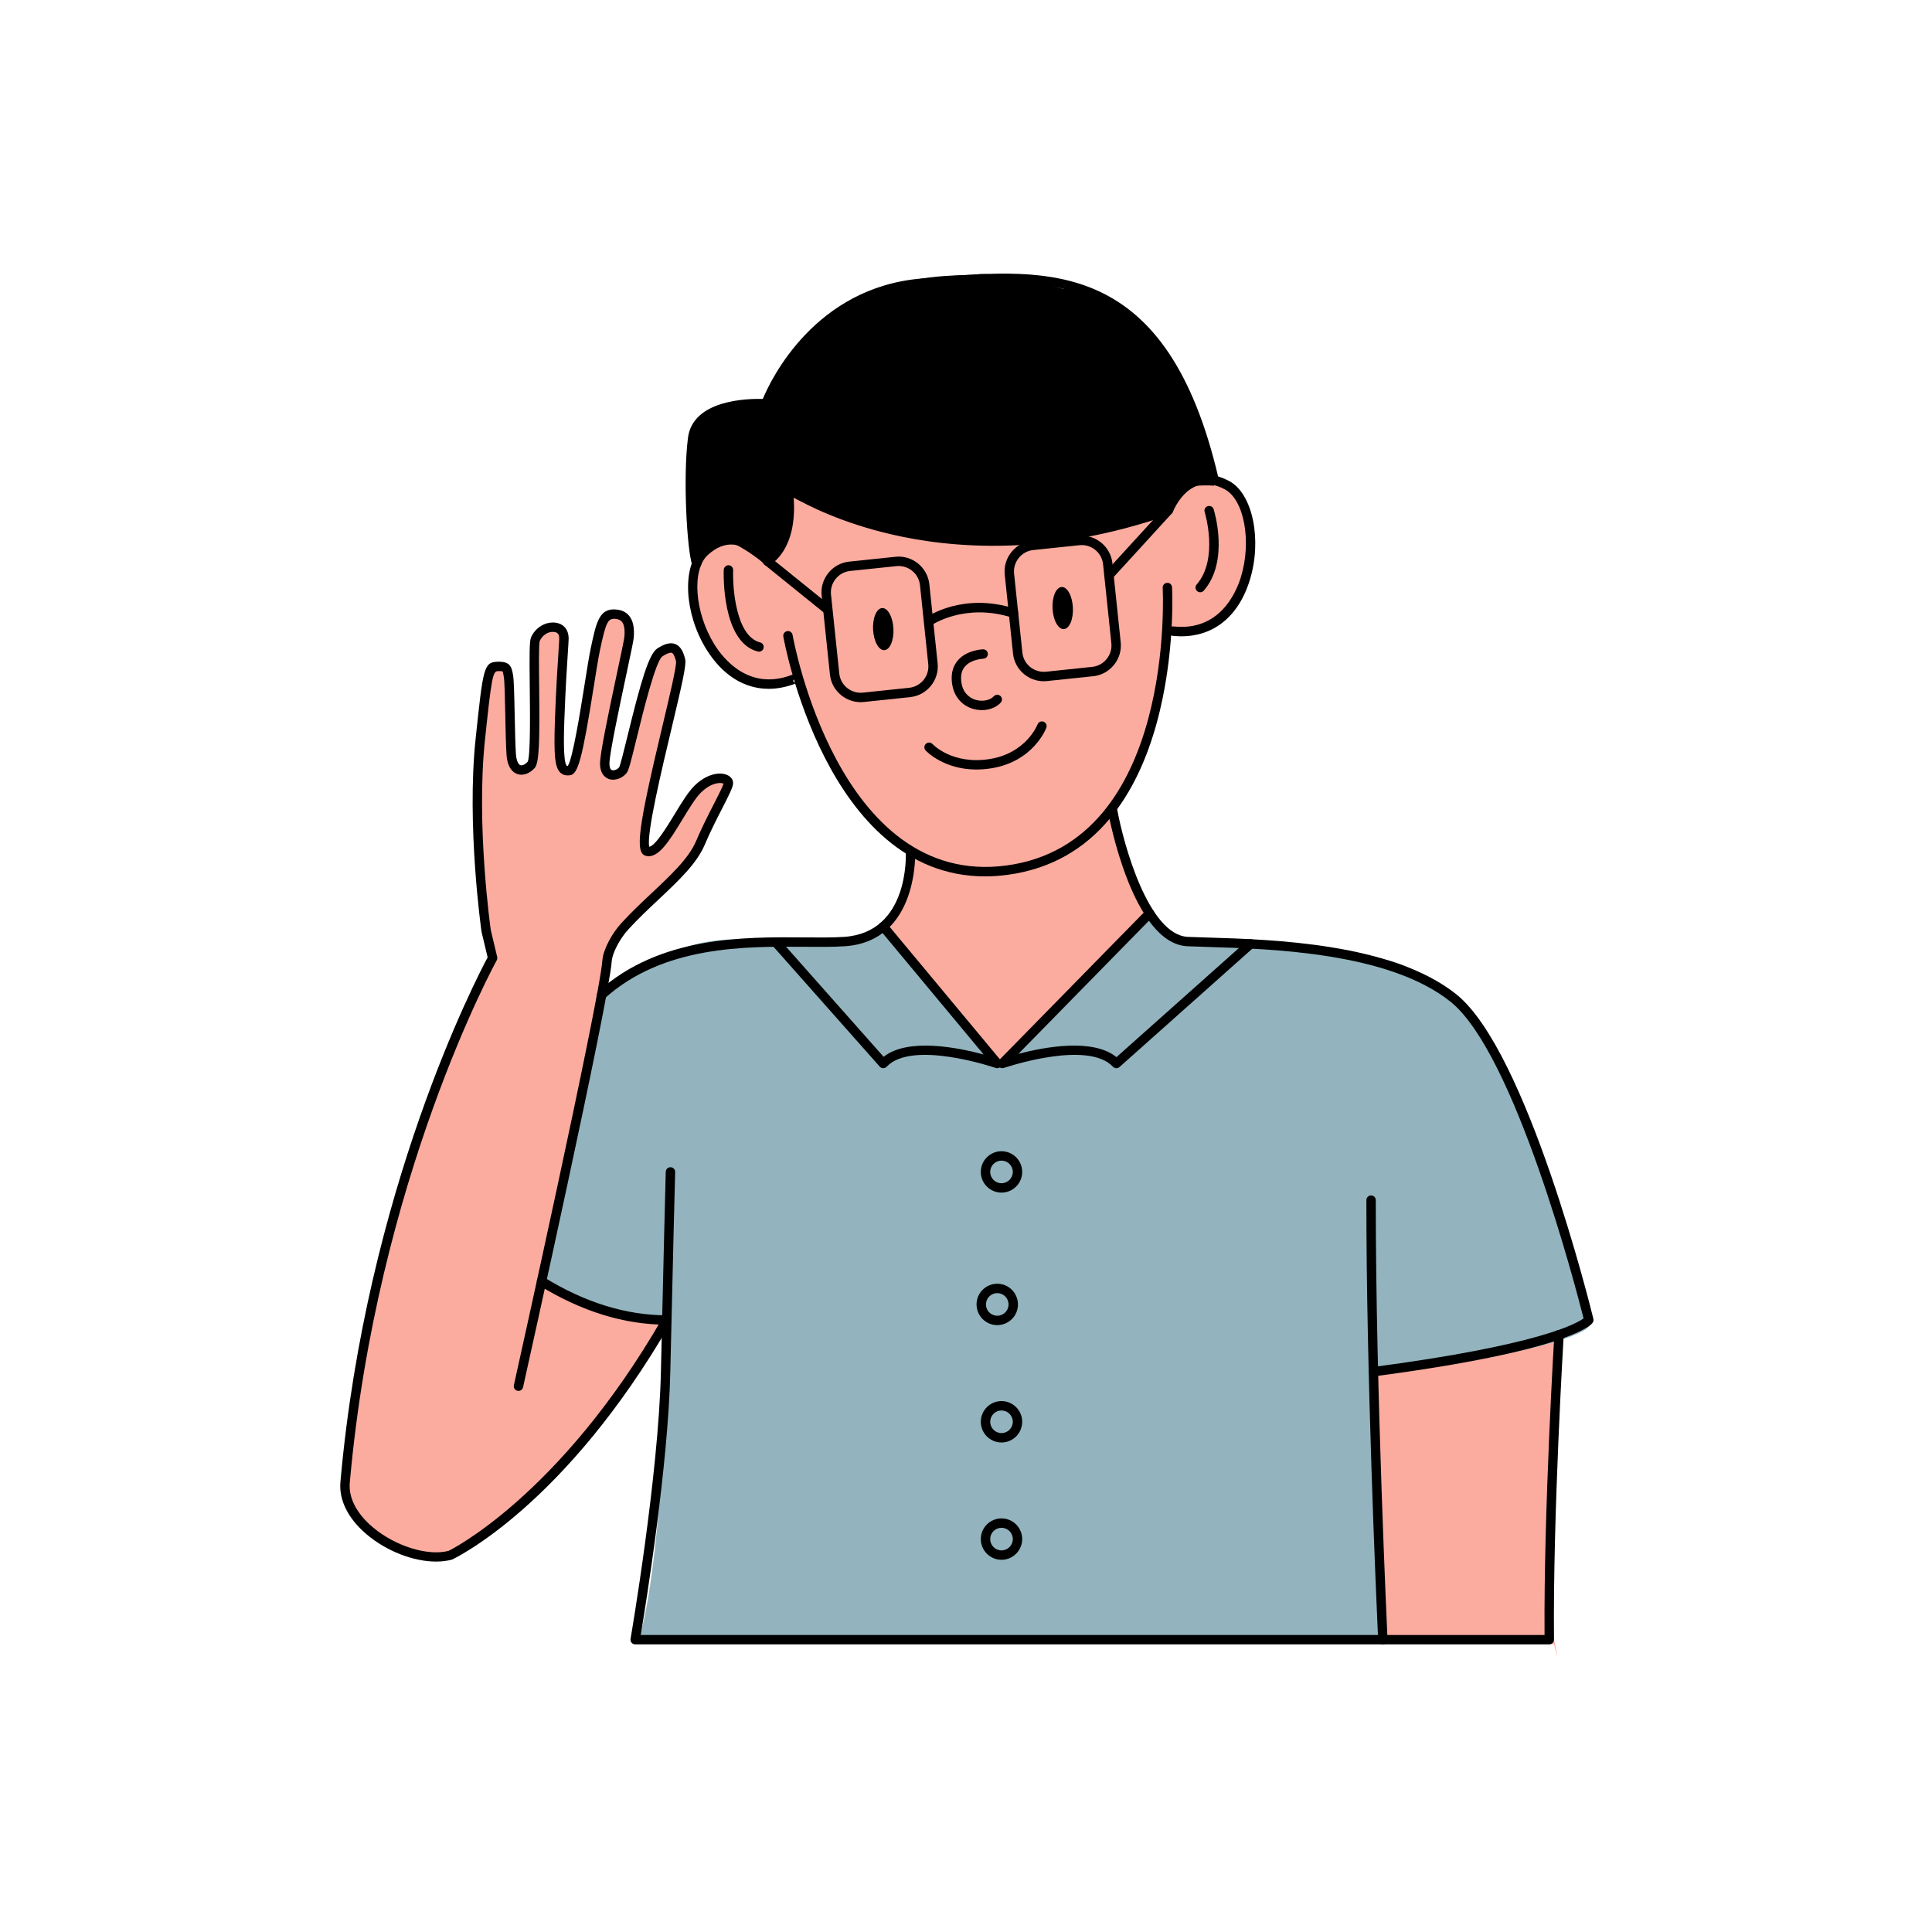 <svg xmlns="http://www.w3.org/2000/svg" xmlns:xlink="http://www.w3.org/1999/xlink" width="1080" zoomAndPan="magnify" viewBox="0 0 810 810" height="1080" preserveAspectRatio="xMidYMid meet" version="1.0"><defs><clipPath id="8335c75cce"><path d="M 464 337 L 668.285 337 L 668.285 578 L 464 578 Z M 464 337 " clip-rule="nonzero"/></clipPath></defs><path fill="#fbac9f" d="M 653.75 559.469 C 653.75 559.469 648.32 673.203 651.5 687.336 C 654.68 701.469 651.516 689.285 651.516 689.285 L 580.723 689.145 L 577.789 664.02 L 575.543 575.008 C 575.543 575.008 643.586 564.328 653.75 559.469 Z M 653.75 559.469 " fill-opacity="1" fill-rule="nonzero"/><path fill="#93b4be" d="M 371.27 390.148 C 371.27 390.148 364.359 396.41 349.562 396.715 C 334.77 397.02 309.859 389.922 288.48 396.754 C 267.102 403.582 238.941 425.141 233.145 443.918 C 227.352 462.695 206.465 495.906 190.047 505.66 C 190.047 505.66 227.223 555.902 280.516 555.121 C 280.516 555.121 278.098 657.402 267.262 689.145 L 580.723 689.145 L 576.762 576.801 C 576.762 576.801 661.266 565.754 667.078 555.121 C 667.078 555.121 644.047 478.566 637.77 464.723 C 631.488 450.879 612.039 409.777 581.734 402.539 C 551.426 395.297 523 394.27 523 394.27 C 523 394.27 491.566 402.926 482.898 384.676 L 421.211 447.582 Z M 371.27 390.148 " fill-opacity="1" fill-rule="nonzero"/><path fill="#fbac9f" d="M 321.781 233.859 C 321.781 233.859 310.598 221.957 303.781 225.297 C 296.961 228.641 286.301 235.926 292.523 257.867 C 298.746 279.809 319.762 291.246 332.723 283.461 C 332.723 283.461 349.961 334.633 381.773 355.508 L 377.203 378.039 C 377.203 378.039 367.328 387.254 371.898 390.051 C 377.137 393.25 391.824 412.664 391.824 412.664 L 419.723 445.234 L 467.375 395.586 C 467.375 395.586 488.754 384.715 475.543 369.102 L 466.504 338.418 C 466.504 338.418 490.238 300.223 489.617 262.422 C 489.617 262.422 513.68 269.332 520.801 245.004 C 527.926 220.68 521.629 200.086 509.008 200.035 C 509.008 200.035 489.746 198.914 489.613 212.754 C 489.613 212.754 465.082 217.57 449.84 222.824 C 432.074 228.945 358.773 226.297 331.039 204.125 C 331.039 204.125 334.055 221.535 321.781 233.859 Z M 321.781 233.859 " fill-opacity="1" fill-rule="nonzero"/><path fill="#000000" d="M 290.645 236.551 C 290.645 236.551 301.137 224.832 308.039 228.117 C 314.938 231.402 321.781 237.484 321.781 237.484 C 321.781 237.484 335.965 224.176 331.039 207.75 C 331.039 207.75 402.418 248.566 488.465 214.359 C 488.465 214.359 495.426 203.957 501.23 203.641 C 507.031 203.32 509.008 203.66 509.008 203.66 C 509.008 203.66 501.738 172.215 498.281 169.316 C 494.824 166.418 480.23 121.281 445.547 121.027 C 445.547 121.027 417.555 113.73 409.531 115.047 C 401.512 116.359 344.41 109.922 320.184 170.629 C 320.184 170.629 292.832 170.809 292.594 178.336 C 292.355 185.863 287.051 220.68 290.645 236.551 Z M 290.645 236.551 " fill-opacity="1" fill-rule="nonzero"/><path fill="#000000" d="M 412.961 367.422 C 346.301 367.422 328.59 267.93 328.41 266.879 C 328.227 265.805 328.949 264.789 330.023 264.605 C 331.098 264.426 332.113 265.141 332.297 266.219 C 332.48 267.281 351.262 372.41 422.066 362.848 C 493.016 353.191 487.516 247.523 487.453 246.457 C 487.387 245.371 488.215 244.438 489.301 244.371 C 490.441 244.258 491.32 245.137 491.387 246.219 C 491.453 247.324 497.133 356.613 422.598 366.75 C 419.281 367.207 416.07 367.422 412.961 367.422 Z M 412.961 367.422 " fill-opacity="1" fill-rule="nonzero"/><path fill="#000000" d="M 322.258 288.789 C 312.02 288.789 302.828 283.059 296.098 272.148 C 286.82 257.113 285.871 237.324 294.062 229.801 C 298.512 225.723 303.254 223.918 308.16 224.434 C 314.836 225.137 319.887 229.988 322.105 232.523 C 324.855 230.188 330.844 222.898 328.402 205.031 C 328.293 204.262 328.656 203.5 329.316 203.09 C 329.984 202.68 330.824 202.703 331.465 203.137 C 332.094 203.559 394.367 245.004 488.453 212.254 C 489.59 209.754 493.355 202.637 500.371 200.016 C 505.008 198.277 510.043 198.852 515.363 201.688 C 525.18 206.922 529.211 226.316 523.988 243.195 C 518.871 259.746 507.023 268.242 491.523 266.551 C 490.441 266.43 489.66 265.457 489.777 264.375 C 489.898 263.293 490.875 262.52 491.953 262.629 C 511.039 264.742 518.09 248.93 520.223 242.027 C 524.848 227.078 521.648 209.504 513.508 205.164 C 509.227 202.883 505.27 202.387 501.754 203.707 C 495.012 206.223 491.797 214.445 491.766 214.531 C 491.555 215.07 491.125 215.492 490.578 215.688 C 440.18 233.426 399.055 229.98 373.434 223.973 C 352.816 219.145 338.863 212.07 332.742 208.547 C 334.418 230.625 323.141 236.688 322.633 236.949 C 321.746 237.395 320.695 237.137 320.125 236.34 C 320.078 236.27 314.855 229.09 307.727 228.352 C 304.008 227.957 300.305 229.43 296.727 232.703 C 289.934 238.945 291.234 256.758 299.449 270.078 C 303.242 276.219 314.008 289.789 331.973 282.957 C 332.988 282.578 335.543 283.73 334.52 284.098 C 330.32 285.613 334.395 286.254 333.375 286.645 C 329.578 288.082 325.852 288.789 322.258 288.789 Z M 322.258 288.789 " fill-opacity="1" fill-rule="nonzero"/><path fill="#000000" d="M 579.762 689.41 L 266.305 689.41 C 265.723 689.41 265.172 689.152 264.797 688.711 C 264.422 688.262 264.266 687.68 264.359 687.105 C 264.48 686.422 276.121 618.742 277.09 575.055 C 278.074 530.699 279.121 491.277 279.121 491.277 C 279.148 490.207 280.023 489.359 281.09 489.359 C 281.105 489.359 281.125 489.359 281.145 489.359 C 282.23 489.391 283.09 490.297 283.062 491.387 C 283.062 491.387 282.02 530.801 281.031 575.137 C 280.156 614.539 270.688 673.172 268.637 685.469 L 577.699 685.469 C 577.008 670.352 572.809 575.562 572.863 503.156 C 572.863 502.066 573.746 501.188 574.836 501.188 C 575.926 501.188 576.805 502.07 576.805 503.156 C 576.746 581.57 581.68 686.297 581.73 687.348 C 581.758 687.887 581.562 688.41 581.191 688.797 C 580.816 689.191 580.301 689.41 579.762 689.41 Z M 579.762 689.41 " fill-opacity="1" fill-rule="nonzero"/><g clip-path="url(#8335c75cce)"><path fill="#000000" d="M 575.797 577.066 C 574.824 577.066 573.977 576.348 573.844 575.355 C 573.703 574.277 574.465 573.281 575.543 573.141 C 644.594 564.039 660.742 555.086 663.918 552.738 C 660.938 540.918 635.23 441.641 608.102 419.945 C 582.262 399.277 532.805 397.805 506.238 397.012 C 503.051 396.914 500.223 396.832 497.859 396.723 C 474.867 395.68 464.922 342.375 464.512 340.105 C 464.32 339.035 465.027 338.012 466.098 337.816 C 467.137 337.641 468.195 338.328 468.391 339.402 C 471.047 353.996 481.547 392.039 498.035 392.789 C 500.387 392.895 503.188 392.977 506.359 393.07 C 533.383 393.879 583.695 395.375 610.566 416.867 C 640.32 440.664 666.918 548.371 668.035 552.945 C 668.176 553.52 668.055 554.121 667.703 554.594 C 666.824 555.773 656.809 566.406 576.059 577.051 C 575.969 577.062 575.887 577.066 575.797 577.066 Z M 575.797 577.066 " fill-opacity="1" fill-rule="nonzero"/></g><path fill="#000000" d="M 649.547 689.41 L 579.762 689.41 C 578.672 689.41 577.793 688.527 577.793 687.438 C 577.793 686.352 578.672 685.469 579.762 685.469 L 647.562 685.469 C 647.18 633.727 651.617 560.199 651.664 559.453 C 651.723 558.367 652.641 557.48 653.75 557.605 C 654.836 557.668 655.664 558.605 655.598 559.691 C 655.551 560.445 651.012 635.738 651.52 687.418 C 651.523 687.949 651.32 688.453 650.949 688.824 C 650.582 689.199 650.074 689.41 649.547 689.41 Z M 649.547 689.41 " fill-opacity="1" fill-rule="nonzero"/><path fill="#000000" d="M 374.57 263.539 C 374.602 264.117 374.602 264.691 374.578 265.266 C 374.551 265.836 374.5 266.391 374.418 266.934 C 374.34 267.473 374.234 267.988 374.102 268.477 C 373.973 268.969 373.816 269.422 373.641 269.844 C 373.465 270.262 373.266 270.641 373.051 270.973 C 372.832 271.309 372.602 271.59 372.355 271.828 C 372.105 272.062 371.848 272.242 371.578 272.371 C 371.312 272.496 371.035 272.566 370.758 272.582 C 370.477 272.598 370.195 272.555 369.918 272.453 C 369.637 272.355 369.359 272.203 369.09 271.992 C 368.82 271.785 368.562 271.523 368.312 271.215 C 368.062 270.906 367.828 270.551 367.609 270.148 C 367.391 269.75 367.191 269.312 367.012 268.84 C 366.832 268.367 366.672 267.863 366.539 267.336 C 366.402 266.805 366.297 266.258 366.211 265.691 C 366.129 265.125 366.07 264.551 366.043 263.973 C 366.012 263.395 366.012 262.816 366.035 262.246 C 366.062 261.676 366.113 261.121 366.195 260.578 C 366.273 260.039 366.379 259.523 366.512 259.031 C 366.641 258.543 366.793 258.09 366.973 257.668 C 367.148 257.25 367.348 256.871 367.562 256.539 C 367.777 256.203 368.012 255.918 368.258 255.684 C 368.504 255.449 368.762 255.27 369.031 255.141 C 369.301 255.016 369.574 254.945 369.855 254.93 C 370.137 254.914 370.414 254.957 370.695 255.055 C 370.977 255.156 371.25 255.309 371.523 255.52 C 371.793 255.727 372.051 255.984 372.301 256.297 C 372.551 256.605 372.785 256.961 373.004 257.359 C 373.223 257.762 373.422 258.195 373.602 258.672 C 373.781 259.145 373.938 259.648 374.074 260.176 C 374.207 260.707 374.316 261.254 374.402 261.82 C 374.484 262.387 374.543 262.957 374.57 263.539 Z M 374.57 263.539 " fill-opacity="1" fill-rule="nonzero"/><path fill="#000000" d="M 449.816 254.707 C 449.848 255.289 449.848 255.863 449.82 256.434 C 449.797 257.004 449.742 257.562 449.664 258.102 C 449.586 258.645 449.48 259.16 449.348 259.648 C 449.219 260.137 449.062 260.594 448.887 261.012 C 448.707 261.434 448.512 261.809 448.297 262.145 C 448.078 262.477 447.848 262.762 447.602 262.996 C 447.352 263.23 447.094 263.414 446.824 263.539 C 446.559 263.668 446.281 263.738 446.004 263.754 C 445.723 263.766 445.441 263.723 445.16 263.625 C 444.883 263.527 444.605 263.371 444.336 263.164 C 444.066 262.953 443.805 262.695 443.559 262.387 C 443.309 262.074 443.074 261.719 442.855 261.32 C 442.637 260.922 442.438 260.484 442.258 260.012 C 442.074 259.535 441.918 259.035 441.785 258.504 C 441.648 257.973 441.539 257.426 441.457 256.859 C 441.375 256.297 441.316 255.723 441.285 255.145 C 441.258 254.562 441.254 253.988 441.281 253.418 C 441.309 252.848 441.359 252.289 441.438 251.75 C 441.52 251.207 441.625 250.691 441.754 250.203 C 441.887 249.715 442.039 249.258 442.219 248.84 C 442.395 248.418 442.59 248.043 442.809 247.707 C 443.023 247.375 443.258 247.09 443.504 246.855 C 443.75 246.621 444.008 246.438 444.277 246.312 C 444.547 246.184 444.82 246.113 445.102 246.102 C 445.383 246.086 445.66 246.129 445.941 246.227 C 446.223 246.324 446.496 246.48 446.766 246.688 C 447.039 246.898 447.297 247.156 447.547 247.465 C 447.797 247.777 448.031 248.133 448.25 248.531 C 448.469 248.93 448.668 249.367 448.848 249.84 C 449.027 250.316 449.184 250.816 449.32 251.348 C 449.453 251.879 449.562 252.426 449.645 252.992 C 449.73 253.555 449.785 254.129 449.816 254.707 Z M 449.816 254.707 " fill-opacity="1" fill-rule="nonzero"/><path fill="#000000" d="M 411.629 297.719 C 410.223 297.719 408.793 297.492 407.414 297.023 C 402.598 295.375 399.551 291.25 399.055 285.715 C 398.73 282.086 399.621 279.062 401.695 276.727 C 405.492 272.461 411.867 272.238 412.137 272.23 C 412.156 272.23 412.176 272.23 412.191 272.23 C 413.254 272.23 414.129 273.074 414.16 274.141 C 414.191 275.227 413.34 276.133 412.254 276.172 C 412.203 276.172 407.273 276.375 404.629 279.359 C 403.293 280.875 402.754 282.836 402.98 285.363 C 403.461 290.727 406.762 292.633 408.691 293.293 C 411.629 294.297 414.988 293.715 416.66 291.914 C 417.41 291.113 418.656 291.07 419.445 291.809 C 420.246 292.547 420.293 293.797 419.551 294.594 C 417.672 296.617 414.727 297.719 411.629 297.719 Z M 411.629 297.719 " fill-opacity="1" fill-rule="nonzero"/><path fill="#000000" d="M 409.355 322.625 C 395.695 322.625 388.422 315.008 388.074 314.637 C 387.336 313.844 387.383 312.602 388.172 311.859 C 388.969 311.113 390.207 311.152 390.957 311.945 C 391.293 312.305 399.395 320.66 414.844 318.242 C 430.285 315.824 434.941 303.855 434.988 303.73 C 435.375 302.711 436.508 302.184 437.527 302.582 C 438.547 302.961 439.062 304.098 438.68 305.117 C 438.461 305.699 433.145 319.363 415.453 322.141 C 413.301 322.477 411.266 322.625 409.355 322.625 Z M 409.355 322.625 " fill-opacity="1" fill-rule="nonzero"/><path fill="#000000" d="M 318.219 273.215 C 318.059 273.215 317.898 273.199 317.734 273.156 C 302.465 269.312 303.387 240.113 303.43 238.875 C 303.477 237.789 304.469 236.961 305.477 236.977 C 306.566 237.02 307.414 237.938 307.375 239.023 C 307.094 246.59 308.582 266.789 318.699 269.336 C 319.754 269.602 320.395 270.672 320.125 271.727 C 319.902 272.621 319.098 273.215 318.219 273.215 Z M 318.219 273.215 " fill-opacity="1" fill-rule="nonzero"/><path fill="#000000" d="M 503.203 248.309 C 502.746 248.309 502.289 248.152 501.914 247.828 C 501.09 247.117 501 245.875 501.715 245.051 C 511.07 234.242 505.121 214.875 505.062 214.68 C 504.738 213.641 505.312 212.535 506.352 212.211 C 507.402 211.895 508.504 212.461 508.82 213.496 C 509.098 214.379 515.477 235.176 504.695 247.629 C 504.305 248.078 503.754 248.309 503.203 248.309 Z M 503.203 248.309 " fill-opacity="1" fill-rule="nonzero"/><path fill="#000000" d="M 292.086 238.23 C 291.273 238.23 290.512 237.719 290.227 236.914 C 288.012 230.59 286.285 200.066 288.449 183.488 C 290.535 167.508 313.613 167.09 319.805 167.258 C 323.078 159.379 341.527 120.352 386.676 116.738 L 391.621 116.336 C 439.727 112.375 489.434 108.293 510.879 200.566 C 511.125 201.629 510.461 202.688 509.402 202.934 C 508.332 203.184 507.281 202.516 507.035 201.457 C 486.355 112.488 440.496 116.273 391.949 120.262 L 386.988 120.664 C 339.527 124.461 323.141 169.488 322.98 169.941 C 322.684 170.777 321.871 171.328 320.984 171.254 C 320.723 171.234 294.234 169.602 292.359 183.996 C 290.176 200.73 292.09 230.312 293.949 235.602 C 294.309 236.633 293.766 237.754 292.742 238.117 C 292.523 238.195 292.305 238.23 292.086 238.23 Z M 292.086 238.23 " fill-opacity="1" fill-rule="nonzero"/><path fill="#000000" d="M 418.105 447.848 C 417.891 447.848 417.676 447.812 417.461 447.738 C 417.109 447.625 382.465 435.812 371.746 447.227 C 371.363 447.633 370.75 447.848 370.281 447.848 C 369.727 447.84 369.199 447.598 368.836 447.188 L 324.227 396.863 C 323.504 396.047 323.582 394.797 324.395 394.078 C 325.211 393.352 326.453 393.43 327.176 394.242 L 370.457 443.07 C 380.672 434.957 401.766 439.215 412.395 442.098 L 368.793 389.707 C 368.098 388.871 368.211 387.625 369.051 386.93 C 369.883 386.242 371.129 386.348 371.828 387.188 L 419.621 444.617 C 420.188 445.297 420.23 446.27 419.727 446.996 C 419.352 447.539 418.742 447.848 418.105 447.848 Z M 418.105 447.848 " fill-opacity="1" fill-rule="nonzero"/><path fill="#000000" d="M 420.254 447.848 C 419.59 447.848 418.957 447.512 418.586 446.934 C 418.098 446.156 418.207 445.148 418.844 444.5 L 480.527 381.59 C 481.301 380.812 482.547 380.805 483.316 381.559 C 484.094 382.32 484.109 383.57 483.348 384.348 L 426.992 441.824 C 437.961 438.938 458.242 435.164 468.074 443.215 L 523 394.27 C 523.812 393.543 525.059 393.617 525.785 394.43 C 526.508 395.242 526.438 396.488 525.625 397.211 L 469.359 447.348 C 468.562 448.062 467.336 448.008 466.609 447.227 C 455.879 435.809 421.25 447.617 420.898 447.738 C 420.684 447.812 420.469 447.848 420.254 447.848 Z M 420.254 447.848 " fill-opacity="1" fill-rule="nonzero"/><path fill="#000000" d="M 419.883 500.012 C 415.098 500.012 411.207 496.117 411.207 491.332 C 411.207 486.547 415.098 482.656 419.883 482.656 C 424.672 482.656 428.562 486.547 428.562 491.332 C 428.562 496.117 424.672 500.012 419.883 500.012 Z M 419.883 486.598 C 417.273 486.598 415.148 488.723 415.148 491.332 C 415.148 493.945 417.273 496.07 419.883 496.07 C 422.496 496.07 424.621 493.945 424.621 491.332 C 424.621 488.723 422.496 486.598 419.883 486.598 Z M 419.883 486.598 " fill-opacity="1" fill-rule="nonzero"/><path fill="#000000" d="M 418.105 555.566 C 413.32 555.566 409.422 551.672 409.422 546.887 C 409.422 542.102 413.32 538.211 418.105 538.211 C 422.891 538.211 426.785 542.102 426.785 546.887 C 426.785 551.672 422.891 555.566 418.105 555.566 Z M 418.105 542.152 C 415.492 542.152 413.367 544.277 413.367 546.887 C 413.367 549.5 415.492 551.625 418.105 551.625 C 420.715 551.625 422.84 549.5 422.84 546.887 C 422.84 544.277 420.715 542.152 418.105 542.152 Z M 418.105 542.152 " fill-opacity="1" fill-rule="nonzero"/><path fill="#000000" d="M 419.883 604.773 C 415.098 604.773 411.207 600.879 411.207 596.094 C 411.207 591.309 415.098 587.414 419.883 587.414 C 424.672 587.414 428.562 591.309 428.562 596.094 C 428.562 600.879 424.672 604.773 419.883 604.773 Z M 419.883 591.355 C 417.273 591.355 415.148 593.48 415.148 596.094 C 415.148 598.703 417.273 600.828 419.883 600.828 C 422.496 600.828 424.621 598.703 424.621 596.094 C 424.621 593.48 422.496 591.355 419.883 591.355 Z M 419.883 591.355 " fill-opacity="1" fill-rule="nonzero"/><path fill="#000000" d="M 419.883 653.949 C 415.098 653.949 411.207 650.055 411.207 645.27 C 411.207 640.484 415.098 636.59 419.883 636.59 C 424.672 636.59 428.562 640.484 428.562 645.27 C 428.562 650.055 424.672 653.949 419.883 653.949 Z M 419.883 640.535 C 417.273 640.535 415.148 642.66 415.148 645.27 C 415.148 647.883 417.273 650.008 419.883 650.008 C 422.496 650.008 424.621 647.883 424.621 645.27 C 424.621 642.66 422.496 640.535 419.883 640.535 Z M 419.883 640.535 " fill-opacity="1" fill-rule="nonzero"/><path fill="#000000" d="M 360.82 294.387 C 357.867 294.387 355.023 293.375 352.688 291.48 C 349.992 289.301 348.309 286.207 347.949 282.777 L 344.48 249.691 C 344.117 246.266 345.125 242.895 347.309 240.199 C 349.492 237.504 352.582 235.824 356.012 235.465 L 375.398 233.434 C 382.461 232.664 388.883 237.859 389.633 244.965 L 393.102 278.051 C 393.844 285.152 388.668 291.535 381.566 292.277 L 362.18 294.312 C 361.727 294.363 361.273 294.387 360.82 294.387 Z M 376.75 237.301 C 376.441 237.301 376.129 237.32 375.809 237.352 L 356.422 239.383 C 354.043 239.633 351.895 240.805 350.371 242.68 C 348.852 244.559 348.148 246.902 348.402 249.281 L 351.871 282.371 C 352.121 284.75 353.289 286.902 355.164 288.422 C 357.043 289.938 359.387 290.621 361.773 290.395 L 381.156 288.359 C 386.098 287.844 389.695 283.402 389.18 278.461 L 385.711 245.375 C 385.227 240.75 381.305 237.301 376.75 237.301 Z M 376.75 237.301 " fill-opacity="1" fill-rule="nonzero"/><path fill="#000000" d="M 437.59 285.613 C 431.043 285.613 425.406 280.652 424.711 274.004 L 421.242 240.918 C 420.883 237.492 421.887 234.117 424.07 231.422 C 426.254 228.73 429.344 227.051 432.777 226.691 L 452.16 224.66 C 459.203 223.871 465.652 229.082 466.395 236.184 L 469.859 269.277 C 470.223 272.703 469.215 276.078 467.031 278.77 C 464.852 281.465 461.758 283.148 458.332 283.508 C 458.328 283.508 458.328 283.508 458.328 283.508 L 438.945 285.539 C 438.488 285.59 438.035 285.613 437.59 285.613 Z M 453.52 228.527 C 453.203 228.527 452.887 228.547 452.566 228.578 L 433.184 230.609 C 430.805 230.859 428.656 232.031 427.133 233.906 C 425.613 235.781 424.914 238.129 425.164 240.512 L 428.633 273.598 C 429.152 278.535 433.547 282.094 438.535 281.621 L 457.918 279.586 L 457.914 279.586 C 460.297 279.336 462.445 278.168 463.969 276.289 C 465.488 274.414 466.191 272.07 465.941 269.691 L 462.473 236.598 C 461.988 231.977 458.066 228.527 453.52 228.527 Z M 453.52 228.527 " fill-opacity="1" fill-rule="nonzero"/><path fill="#000000" d="M 389.523 262.41 C 388.902 262.41 388.293 262.121 387.91 261.574 C 387.281 260.688 387.496 259.457 388.383 258.836 C 388.996 258.391 403.742 248.242 425.512 255.172 C 426.551 255.5 427.125 256.609 426.793 257.645 C 426.465 258.68 425.352 259.25 424.316 258.926 C 404.5 252.621 390.789 261.965 390.652 262.059 C 390.309 262.297 389.914 262.41 389.523 262.41 Z M 389.523 262.41 " fill-opacity="1" fill-rule="nonzero"/><path fill="#000000" d="M 346.379 257.066 C 345.945 257.066 345.504 256.926 345.141 256.629 L 320.492 236.727 C 319.645 236.047 319.516 234.801 320.199 233.957 C 320.883 233.109 322.125 232.973 322.973 233.664 L 347.617 253.566 C 348.465 254.246 348.598 255.488 347.91 256.336 C 347.523 256.816 346.953 257.066 346.379 257.066 Z M 346.379 257.066 " fill-opacity="1" fill-rule="nonzero"/><path fill="#000000" d="M 464.934 243.141 C 464.461 243.141 463.984 242.973 463.605 242.625 C 462.801 241.891 462.742 240.641 463.48 239.84 L 488.469 212.5 C 489.203 211.699 490.453 211.637 491.254 212.371 C 492.059 213.105 492.113 214.355 491.379 215.156 L 466.391 242.496 C 466 242.926 465.469 243.141 464.934 243.141 Z M 464.934 243.141 " fill-opacity="1" fill-rule="nonzero"/><path fill="#fbac9f" d="M 254.672 401.574 C 254.672 401.574 261.328 386.715 266.871 383.02 C 272.418 379.324 291.637 359.492 291.637 359.492 L 300.262 339.906 L 305.438 328.324 C 305.438 328.324 306.301 326.324 301.496 327.078 C 296.691 327.832 292.871 328.695 290.035 333.375 C 287.203 338.059 279.07 350.254 278.332 351.484 C 277.59 352.715 269.863 363.258 269.461 354.562 C 269.055 345.867 276.359 317.855 276.359 317.855 L 284.246 286.566 C 284.246 286.566 286.711 272.648 282.027 272.648 C 277.344 272.648 277.344 272.648 277.344 272.648 C 277.344 272.648 272.91 279.543 272.293 281.641 C 271.676 283.734 266.133 302.086 266.133 302.086 L 264.777 310.832 C 264.777 310.832 261.824 325.004 257.633 325.246 C 253.438 325.488 252.332 318.965 253.566 314.281 C 254.797 309.602 258.738 290.754 258.738 290.754 L 263.051 272.648 C 263.051 272.648 265.023 259.703 261.449 258.293 C 257.879 256.879 254.305 257.742 253.688 259.465 C 253.07 261.191 248.883 272.277 248.883 272.277 L 245.926 293.711 C 245.926 293.711 243.461 320.32 239.52 321.797 C 235.574 323.273 234.715 320.32 234.836 317.117 C 234.961 313.914 236.562 277.449 236.562 277.449 C 236.562 277.449 236.414 265.504 234.824 264.641 C 233.234 263.777 225.719 263.777 224.609 268.582 C 223.5 273.387 223.5 304.059 223.5 304.059 C 223.5 304.059 227.074 320.566 219.68 321.918 C 212.289 323.273 213.273 315.145 213.273 310.711 C 213.273 306.277 213.766 286.812 213.766 286.812 C 213.766 286.812 214.137 280.406 211.426 279.914 C 208.715 279.422 206.129 280.285 206.129 280.285 C 206.129 280.285 200.215 304.676 200.582 315.023 C 200.953 325.367 201.32 361.215 201.32 361.215 L 206.621 401.574 L 187.77 443.379 L 172.121 486.246 L 164.109 515.562 C 164.109 515.562 141.973 597.891 144.93 624.828 C 144.93 624.828 149.859 650.965 184.359 653.004 C 184.359 653.004 221.727 642.273 255.898 589.387 L 277.539 555.387 L 226.016 538.883 L 245.156 447.938 Z M 254.672 401.574 " fill-opacity="1" fill-rule="nonzero"/><path fill="#000000" d="M 279.555 555.387 C 261.812 555.387 243.801 549.836 226.016 538.883 C 225.09 538.312 224.801 537.098 225.371 536.172 C 225.945 535.242 227.156 534.965 228.086 535.527 C 245.234 546.09 262.551 551.445 279.555 551.445 C 280.645 551.445 281.527 552.328 281.527 553.414 C 281.527 554.504 280.645 555.387 279.555 555.387 Z M 279.555 555.387 " fill-opacity="1" fill-rule="nonzero"/><path fill="#000000" d="M 252.254 419.043 C 251.715 419.043 251.176 418.824 250.789 418.387 C 250.059 417.578 250.125 416.332 250.938 415.605 C 276.629 392.527 311.633 392.793 337.199 393.008 C 343.344 393.062 349.16 393.109 353.902 392.789 C 381.223 390.969 379.828 358.332 379.754 356.945 C 379.695 355.855 380.531 354.93 381.617 354.875 C 382.707 354.785 383.637 355.652 383.691 356.738 C 383.711 357.121 385.316 394.648 354.164 396.723 C 349.27 397.047 343.375 397.004 337.168 396.949 C 312.242 396.758 278.125 396.477 253.57 418.539 C 253.195 418.875 252.727 419.043 252.254 419.043 Z M 252.254 419.043 " fill-opacity="1" fill-rule="nonzero"/><path fill="#000000" d="M 182.824 654.695 C 173.406 654.695 162.219 650.43 153.832 643.383 C 145.988 636.789 142.047 628.953 142.723 621.32 C 153.543 499.016 199.824 409.988 204.441 401.379 C 203.719 398.332 201.898 390.711 201.898 390.711 C 201.801 390.094 195.57 346.125 199.398 309.816 C 202.539 280.098 202.793 277.672 208.52 277.438 C 213.766 277.25 214.445 279.371 215.078 282.887 C 215.457 284.953 215.594 290.617 215.785 299.723 C 215.914 305.984 216.051 312.453 216.301 316.09 C 216.512 319.156 217.41 320.535 218.18 320.801 C 218.965 321.082 220.215 320.484 221.223 319.371 C 222.43 317.129 222.227 298.914 222.102 288.031 C 221.945 274.152 221.953 268.758 222.668 267.164 C 224.457 263.172 228.523 260.676 232.535 261.016 C 236.258 261.363 238.449 263.922 238.406 267.859 C 238.398 268.625 238.281 270.402 238.102 273.129 C 237.727 278.836 237.094 288.387 236.617 301.574 C 236.441 306.492 235.969 319.551 237.641 321.074 C 237.711 321.137 237.828 321.156 238.051 321.148 C 240.16 317.941 243.348 297.891 245.09 286.973 C 246.117 280.516 247.004 274.938 247.711 271.609 C 250.043 260.66 251.281 254.609 258.812 255.594 C 262.41 256.062 266.516 258.508 265.688 267.473 C 265.57 268.734 264.566 273.488 262.648 282.488 C 259.785 295.918 255.465 316.207 255.508 320.203 C 255.52 321.078 255.672 322.594 256.586 322.887 C 257.457 323.172 258.957 322.551 259.609 321.648 C 260.113 320.719 261.707 314.223 263.109 308.488 C 268.754 285.449 272.07 274.086 275.641 271.824 C 277.797 270.461 280.594 269.012 283.164 270.051 C 285.637 271.047 286.625 273.801 287.262 276.371 C 287.824 278.629 286.133 286.164 281.512 305.527 C 277.504 322.324 270.875 350.105 272.215 355.02 C 274.773 354.633 279.766 346.414 282.824 341.387 C 285.727 336.605 288.473 332.09 291.07 329.508 C 296.168 324.457 301.637 323.539 304.793 324.883 C 306.414 325.57 307.371 326.859 307.355 328.328 C 307.34 329.934 305.953 332.711 302.82 338.836 C 300.562 343.242 297.758 348.727 295.461 354.168 C 292.117 362.082 284.371 369.359 276.172 377.066 C 271.934 381.047 267.551 385.168 263.449 389.641 C 262.512 390.664 261.633 391.777 260.836 392.941 C 259.695 394.57 256.719 399.516 256.465 403.043 C 255.223 420.195 220.762 575.016 219.297 581.598 C 219.059 582.66 218.031 583.332 216.941 583.094 C 215.879 582.855 215.211 581.805 215.445 580.742 C 215.801 579.133 251.312 419.629 252.527 402.758 C 252.914 397.414 257.406 390.973 257.594 390.703 C 258.48 389.402 259.477 388.141 260.543 386.977 C 264.746 382.395 269.18 378.227 273.473 374.195 C 281.359 366.781 288.812 359.781 291.824 352.637 C 294.184 347.062 297.023 341.504 299.309 337.039 C 301.023 333.684 302.949 329.922 303.348 328.555 C 303.109 328.438 302.637 328.289 301.898 328.281 C 300.672 328.305 297.562 328.625 293.852 332.309 C 291.59 334.547 288.848 339.066 286.191 343.43 C 280.703 352.461 275.914 360.289 270.707 358.789 C 266.168 357.52 267.469 347.391 277.676 304.613 C 280.504 292.746 283.719 279.297 283.43 277.27 C 282.738 274.508 282.047 273.848 281.695 273.711 C 281.387 273.586 280.387 273.48 277.75 275.156 C 274.867 277.051 269.512 298.914 266.941 309.426 C 264.473 319.508 263.605 322.855 262.797 323.969 C 261.34 325.973 258.148 327.516 255.391 326.645 C 254.258 326.281 251.621 324.938 251.566 320.246 C 251.523 316.145 254.812 300.352 258.789 281.672 C 260.27 274.742 261.66 268.195 261.762 267.109 C 262.34 260.883 260.336 259.77 258.305 259.504 C 254.879 259.047 254.074 260.637 251.57 272.43 C 250.879 275.656 250.004 281.188 248.98 287.594 C 244.152 317.934 242.387 324.578 239.02 325.023 C 238.387 325.102 236.492 325.352 234.988 323.992 C 232.641 321.855 232.121 316.793 232.676 301.434 C 233.156 288.188 233.793 278.598 234.168 272.867 C 234.34 270.258 234.453 268.555 234.461 267.816 C 234.488 265.609 233.566 265.07 232.172 264.941 C 229.793 264.688 227.383 266.301 226.266 268.781 C 225.844 270.172 225.949 279.637 226.043 287.988 C 226.309 311.266 226.059 319.906 224.148 322.016 C 222.02 324.375 219.227 325.336 216.891 324.527 C 215.039 323.887 212.754 321.949 212.363 316.359 C 212.105 312.633 211.973 306.109 211.84 299.805 C 211.703 293.09 211.543 285.48 211.242 283.832 C 211.047 282.746 210.859 281.699 210.688 281.473 C 210.66 281.473 210.262 281.305 208.68 281.383 C 206.574 281.465 206.074 284.16 203.32 310.234 C 199.547 345.984 205.684 389.395 205.77 389.969 C 205.777 389.969 207.926 398.957 208.453 401.203 C 208.562 401.68 208.492 402.184 208.254 402.613 C 207.75 403.512 157.906 494.426 146.648 621.668 C 146.09 627.984 149.543 634.625 156.371 640.363 C 165.793 648.281 179.449 652.516 188.145 650.184 C 188.277 650.086 234.566 627.574 277.844 552.434 C 278.387 551.488 279.602 551.168 280.535 551.707 C 281.484 552.25 281.809 553.453 281.266 554.398 C 237.305 630.727 191.426 652.965 189.492 653.871 C 187.43 654.43 185.18 654.695 182.824 654.695 Z M 182.824 654.695 " fill-opacity="1" fill-rule="nonzero"/></svg>